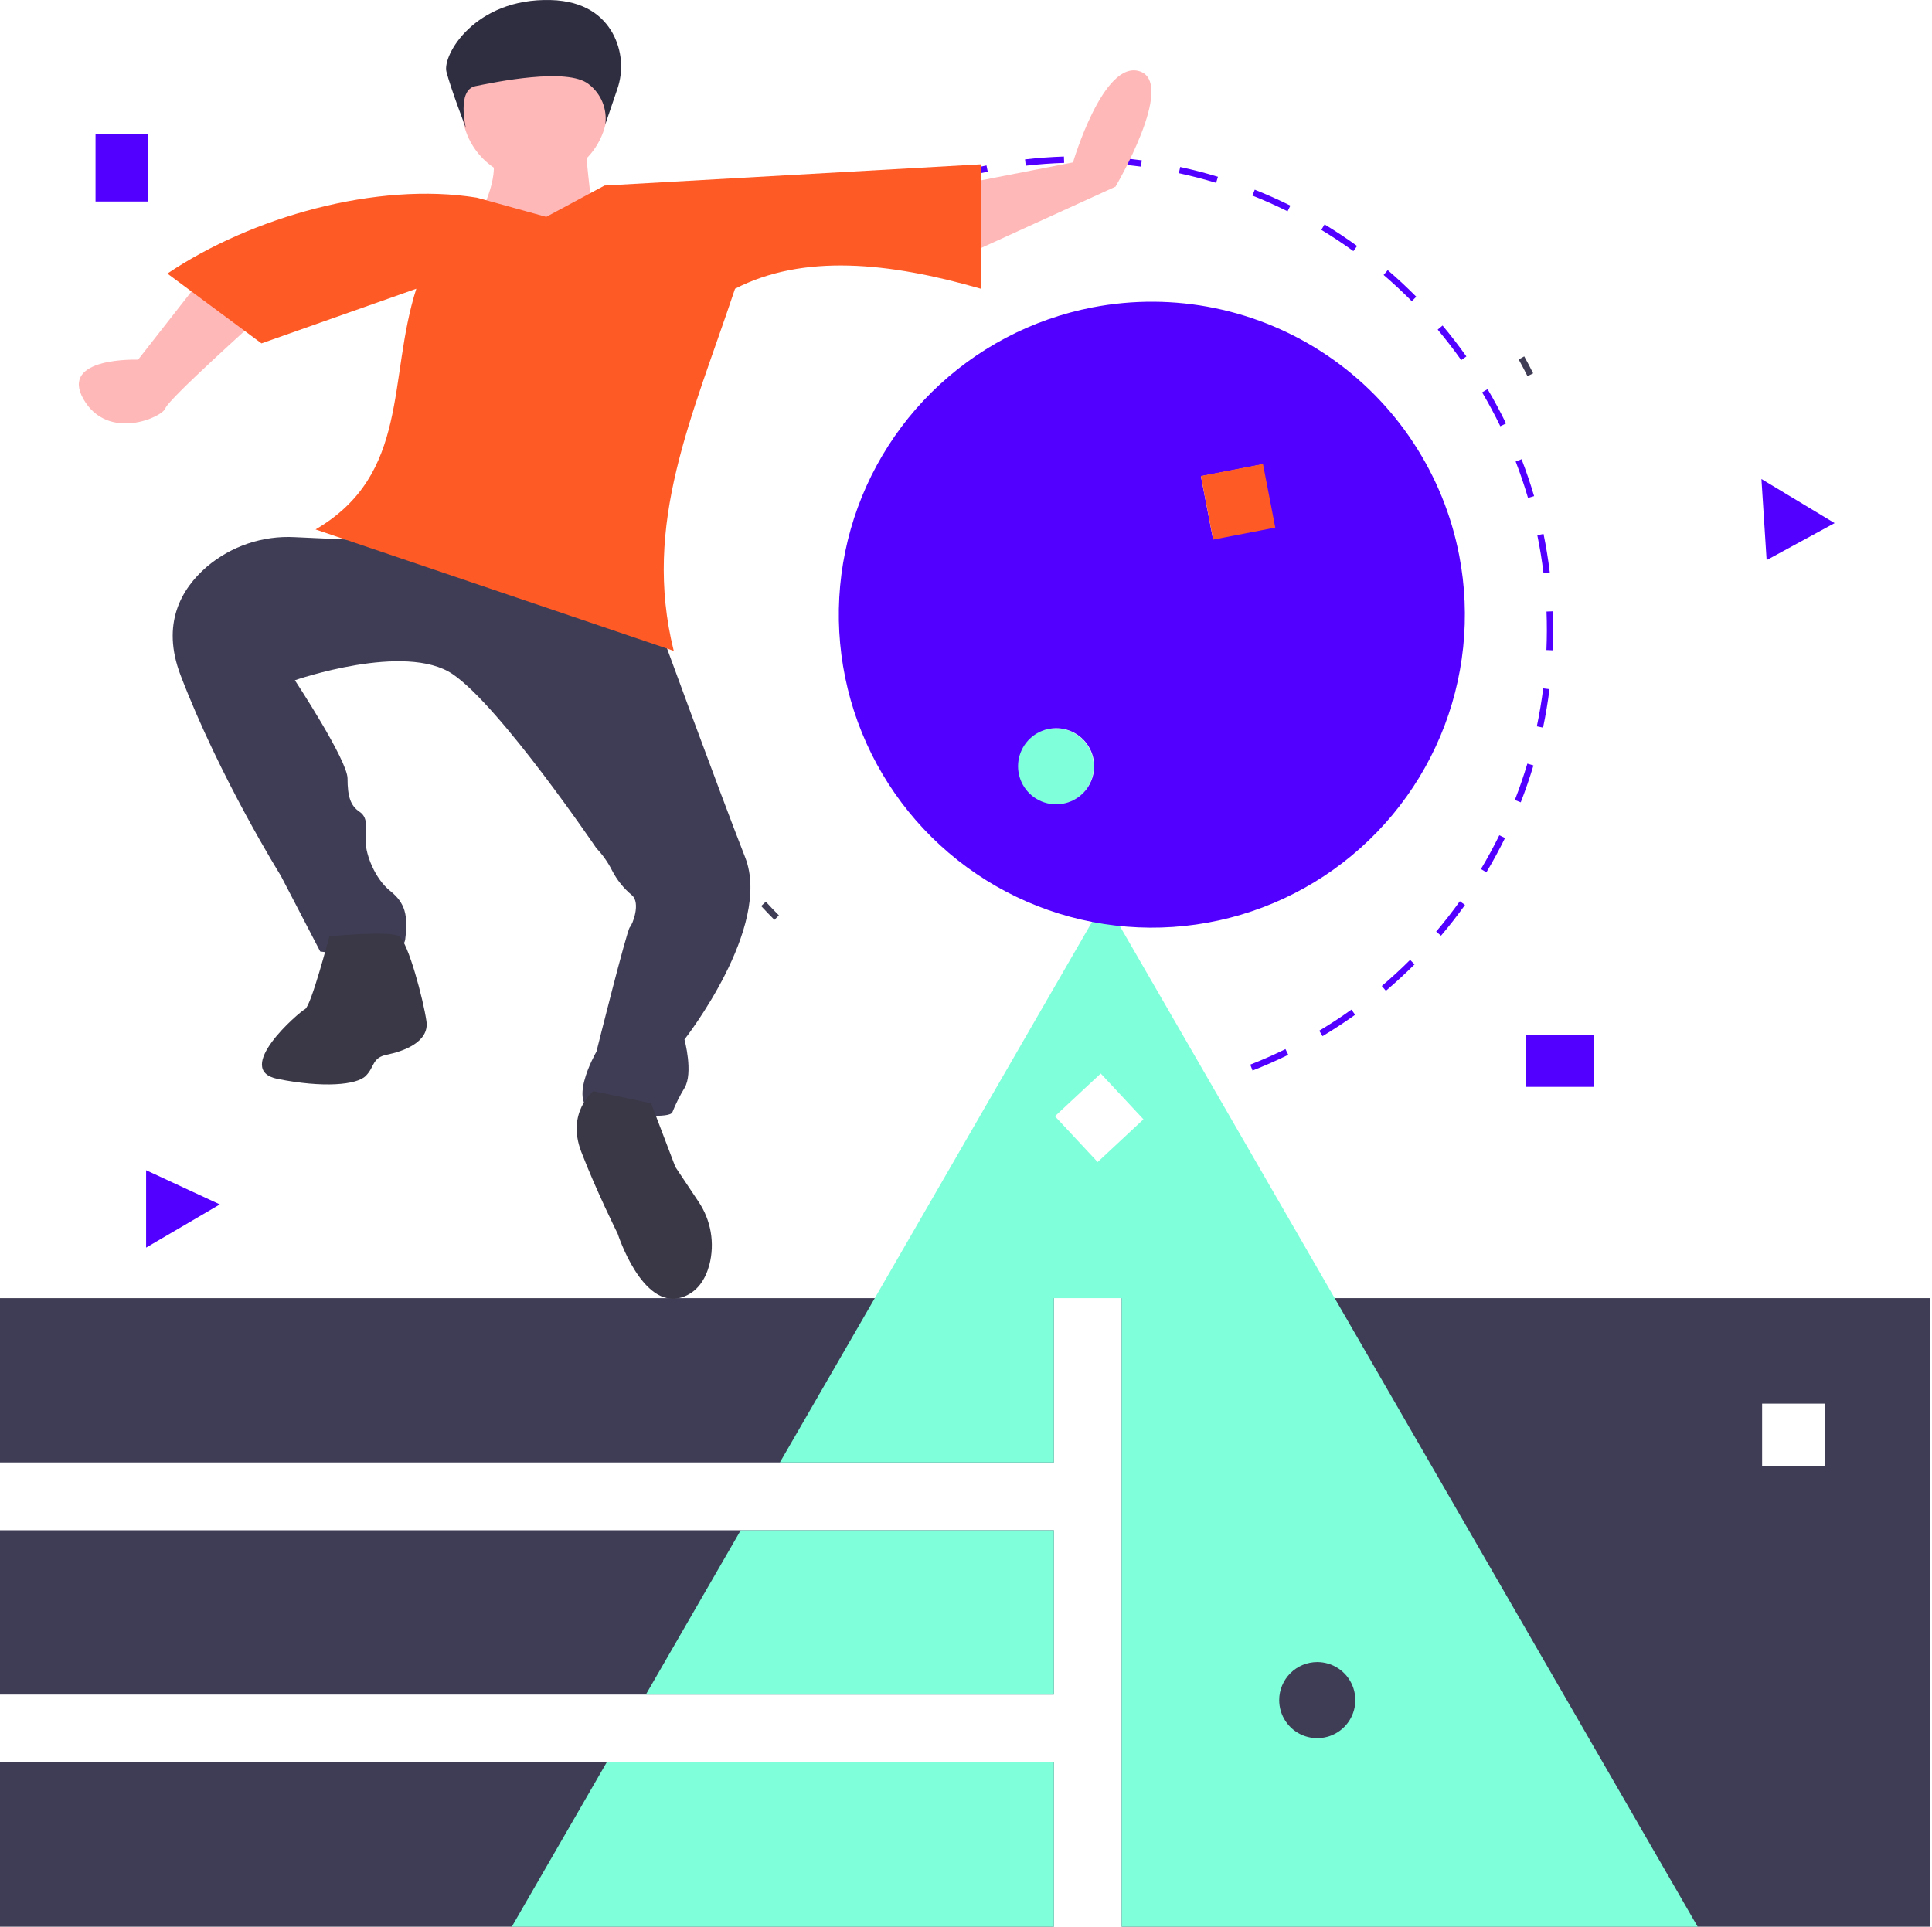 <svg width="809" height="807" viewBox="0 0 809 807" fill="none" xmlns="http://www.w3.org/2000/svg">
<path d="M469.692 543.678V806.924H808.307V543.678H469.692ZM764.09 614.077H737.864V587.851H764.09V614.077Z" fill="#3F3D56"/>
<path d="M441.292 543.678H0V612.493H441.292V543.678Z" fill="#3F3D56"/>
<path d="M441.292 640.894H0V709.709H441.292V640.894Z" fill="#3F3D56"/>
<path d="M441.292 738.109H0V806.924H441.292V738.109Z" fill="#3F3D56"/>
<path d="M61.846 56H40V84.4H61.846V56Z" fill="#5200FF"/>
<path d="M667.4 455.201V433.355H639V455.201H667.4Z" fill="#5200FF"/>
<path d="M310.172 640.894H441.292V709.709H270.444L310.172 640.894Z" fill="#80FFDB"/>
<path d="M254.038 738.109H441.292V806.925H214.311L254.038 738.109Z" fill="#80FFDB"/>
<path d="M324.274 385.241C322.394 383.356 320.527 381.409 318.725 379.453L320.68 377.652C322.458 379.584 324.3 381.505 326.155 383.365L324.274 385.241Z" fill="#3F3D56"/>
<path d="M366.698 84.76C371.595 82.418 376.647 80.253 381.714 78.327L382.659 80.81C377.659 82.711 372.675 84.847 367.845 87.158L366.698 84.76ZM397.211 73.161C402.423 71.661 407.763 70.362 413.083 69.298L413.604 71.904C408.356 72.953 403.088 74.234 397.947 75.714L397.211 73.161ZM429.22 66.763C434.599 66.145 440.078 65.742 445.507 65.566L445.594 68.222C440.237 68.395 434.83 68.793 429.523 69.403L429.22 66.763ZM461.712 68.352L461.841 65.698C467.266 65.962 472.739 66.452 478.104 67.155L477.759 69.79C472.465 69.096 467.066 68.612 461.712 68.352L461.712 68.352ZM493.634 72.537L494.194 69.94C499.496 71.085 504.814 72.466 510.001 74.045L509.227 76.587C504.11 75.029 498.863 73.666 493.634 72.537L493.634 72.537ZM524.432 81.916L525.414 79.448C530.455 81.454 535.475 83.697 540.336 86.115L539.152 88.494C534.357 86.108 529.404 83.895 524.432 81.916L524.432 81.916ZM523.527 445.885C528.503 443.932 533.462 441.744 538.269 439.382L539.441 441.767C534.569 444.161 529.541 446.379 524.498 448.358L523.527 445.885ZM553.277 96.265L554.652 93.992C559.29 96.8 563.871 99.838 568.269 103.022L566.711 105.173C562.372 102.032 557.852 99.035 553.277 96.265L553.277 96.265ZM552.425 431.684C557.014 428.937 561.548 425.964 565.899 422.847L567.446 425.008C563.036 428.166 558.441 431.179 553.789 433.963L552.425 431.684ZM579.366 115.156L581.096 113.138C585.214 116.67 589.235 120.415 593.049 124.271L591.161 126.139C587.398 122.335 583.429 118.639 579.366 115.156ZM578.604 412.935C582.687 409.473 586.675 405.799 590.458 402.015L592.337 403.894C588.502 407.728 584.461 411.452 580.324 414.962L578.604 412.935ZM602.017 138.05L604.052 136.342C607.537 140.496 610.894 144.847 614.028 149.273L611.86 150.808C608.767 146.441 605.456 142.148 602.017 138.05L602.017 138.05ZM601.378 390.162C604.84 386.08 608.175 381.804 611.29 377.453L613.451 379C610.293 383.409 606.914 387.743 603.405 391.88L601.378 390.162ZM620.622 164.327L622.908 162.975C625.67 167.646 628.268 172.485 630.631 177.36L628.24 178.518C625.909 173.71 623.346 168.935 620.622 164.327ZM620.125 363.973C622.875 359.372 625.463 354.607 627.818 349.809L630.203 350.98C627.816 355.843 625.193 360.673 622.406 365.336L620.125 363.973ZM634.66 193.288L637.138 192.33C639.092 197.388 640.857 202.587 642.384 207.785L639.835 208.533C638.329 203.406 636.588 198.277 634.66 193.288ZM634.314 335.058C636.265 330.076 638.031 324.949 639.563 319.819L642.108 320.579C640.556 325.779 638.766 330.977 636.788 336.027L634.314 335.058ZM643.73 224.166L646.332 223.632C647.423 228.937 648.305 234.361 648.956 239.75L646.318 240.068C645.676 234.751 644.806 229.401 643.73 224.166ZM643.53 304.197C644.629 298.971 645.525 293.624 646.191 288.305L648.828 288.635C648.152 294.027 647.244 299.447 646.13 304.744L643.53 304.197ZM647.586 256.129L650.241 256.028C650.447 261.439 650.43 266.95 650.197 272.361L647.542 272.246C647.774 266.903 647.788 261.469 647.586 256.129V256.129Z" fill="#5200FF"/>
<path d="M639.617 157.545C638.44 155.197 637.198 152.84 635.926 150.541L638.251 149.255C639.54 151.585 640.799 153.974 641.991 156.354L639.617 157.545Z" fill="#3F3D56"/>
<path d="M710.873 806.924L586.733 591.914L558.879 543.678L494.564 432.263L462.592 376.894L430.62 432.263L366.305 543.678L338.451 591.914L326.567 612.493H441.292V543.678H469.692V806.924H710.873ZM551.585 696.087C554.738 696.087 557.82 697.022 560.442 698.774C563.063 700.525 565.106 703.015 566.313 705.928C567.52 708.841 567.835 712.047 567.22 715.139C566.605 718.231 565.087 721.072 562.857 723.301C560.628 725.531 557.787 727.049 554.695 727.664C551.602 728.279 548.397 727.964 545.484 726.757C542.571 725.551 540.081 723.507 538.33 720.886C536.578 718.264 535.643 715.182 535.643 712.029C535.648 707.802 537.329 703.75 540.318 700.762C543.306 697.773 547.358 696.092 551.585 696.087V696.087ZM459.631 486.678L441.743 467.5L460.921 449.612L478.809 468.79L459.631 486.678Z" fill="#80FFDB"/>
<path d="M442 337C450.837 337 458 329.837 458 321C458 312.163 450.837 305 442 305C433.163 305 426 312.163 426 321C426 329.837 433.163 337 442 337Z" fill="#80FFDB"/>
<path d="M457.528 128.73C432.071 133.634 408.641 145.976 390.199 164.196C371.757 182.417 359.132 205.696 353.921 231.092C348.709 256.487 351.146 282.858 360.922 306.868C370.697 330.879 387.374 351.452 408.842 365.985C430.31 380.518 455.605 388.358 481.529 388.515C507.453 388.672 532.842 381.138 554.484 366.865C576.126 352.593 593.05 332.224 603.116 308.333C613.181 284.442 615.936 258.103 611.032 232.647C607.776 215.744 601.223 199.648 591.747 185.279C582.27 170.909 570.056 158.546 555.802 148.897C541.548 139.247 525.533 132.5 508.671 129.039C491.809 125.579 474.431 125.474 457.528 128.73V128.73ZM445.252 336.574C442.156 337.17 438.953 336.835 436.047 335.611C433.142 334.387 430.664 332.328 428.929 329.696C427.193 327.064 426.276 323.976 426.295 320.823C426.315 317.67 427.268 314.594 429.036 311.983C430.803 309.372 433.305 307.344 436.225 306.155C439.146 304.966 442.353 304.67 445.442 305.303C448.53 305.937 451.361 307.473 453.577 309.716C455.793 311.959 457.295 314.808 457.891 317.904C458.686 322.055 457.801 326.352 455.432 329.852C453.063 333.352 449.402 335.769 445.252 336.574V336.574ZM533.581 220.257L507.829 225.217L502.868 199.465L528.62 194.504L533.581 220.257Z" fill="#5200FF"/>
<path d="M202.438 59.335C218.086 72.376 186.79 112.946 186.79 112.946C186.79 112.946 261.118 115.844 255.25 115.844C249.382 115.844 244.492 54.264 244.492 54.264C244.492 54.264 186.79 46.295 202.438 59.335Z" fill="#FFB8B8"/>
<path d="M172.218 224.359L239.584 248.509L276.445 263.762C276.445 263.762 300.595 329.857 312.035 359.092C323.474 388.326 286.614 435.355 286.614 435.355C286.614 435.355 290.427 449.337 286.614 455.692C284.642 458.936 282.942 462.337 281.529 465.861C280.258 468.403 266.277 467.132 251.024 465.861C235.771 464.59 249.753 440.44 249.753 440.44C249.753 440.44 262.463 389.597 263.734 388.326C264.921 387.139 268.326 378.192 264.629 374.944C261.189 372.097 258.362 368.582 256.32 364.61C254.61 361.189 252.396 358.043 249.753 355.278C249.753 355.278 209.467 295.868 189.571 282.357C169.676 268.846 123.476 284.899 123.476 284.899C123.476 284.899 145.526 318.418 145.526 326.044C145.526 333.67 146.797 337.484 150.61 340.026C154.423 342.568 153.152 347.652 153.152 352.736C153.152 357.821 156.965 367.989 163.321 373.073C169.676 378.158 170.947 383.242 169.676 393.41C168.405 403.579 134.086 398.495 134.086 398.495L117.562 366.718C117.562 366.718 92.141 326.044 75.617 282.828C67.355 261.22 75.935 246.603 86.58 237.387C96.837 228.687 110.037 224.246 123.467 224.976L183.216 227.702L140.441 215.462L172.218 224.359Z" fill="#3F3D56"/>
<path d="M394.654 111.235L467.104 78.187C467.104 78.187 492.526 34.971 477.273 29.887C462.02 24.802 449.309 68.019 449.309 68.019L397.196 78.187L394.654 111.235Z" fill="#FFB8B8"/>
<path d="M107.394 134.114C107.394 134.114 70.533 167.161 69.262 170.975C67.991 174.788 45.112 184.956 34.943 167.161C24.775 149.366 57.822 150.638 57.822 150.638L80.701 121.403L107.394 134.114Z" fill="#FFB8B8"/>
<path d="M70.092 114.577L109.495 143.811L174.319 120.932C162.27 158.655 171.71 198.606 132.135 221.746L282.12 272.589C268.845 219.143 289.81 174.897 307.78 120.932C336.245 106.263 371.948 109.733 410.736 120.932V68.819L253.125 77.716L228.735 90.827L199.74 82.8C157.767 75.996 105.327 90.867 70.092 114.577Z" fill="#FE5A26"/>
<path d="M167.134 392.14C170.947 394.682 177.302 418.832 178.573 427.729C179.844 436.627 168.405 440.44 162.05 441.711C155.694 442.982 156.965 446.795 153.152 450.608C149.339 454.422 135.357 455.693 116.291 451.88C97.225 448.066 125.189 423.916 127.731 422.645C130.273 421.374 137.899 392.14 137.899 392.14C137.899 392.14 163.321 389.597 167.134 392.14Z" fill="#3A3847"/>
<path d="M272.632 462.048L282.8 488.74L292.415 503.162C295.033 507.007 296.799 511.368 297.595 515.952C298.391 520.535 298.199 525.236 297.031 529.739C295.412 535.699 292.055 541.33 285.342 543.396C268.819 548.48 258.65 516.703 258.65 516.703C258.65 516.703 249.753 498.909 243.397 482.385C237.042 465.861 248.482 456.964 248.482 456.964L272.632 462.048Z" fill="#3A3847"/>
<path d="M223.882 75.46C240.727 75.46 254.382 61.805 254.382 44.96C254.382 28.115 240.727 14.46 223.882 14.46C207.037 14.46 193.382 28.115 193.382 44.96C193.382 61.805 207.037 75.46 223.882 75.46Z" fill="#FFB8B8"/>
<path d="M258.457 37.423C259.804 33.575 260.324 29.488 259.985 25.426C259.646 21.364 258.455 17.419 256.49 13.848C252.572 6.9 245.027 0.387 230.522 0.02C198.874 -0.782 185.161 23.08 186.944 30.077C188.727 37.074 195.106 53.722 195.106 53.722C195.106 53.722 191.15 37.692 199.062 36.089C206.974 34.485 237.632 28.073 246.533 35.287C249.071 37.231 251.049 39.812 252.265 42.769C253.481 45.726 253.892 48.952 253.456 52.119L258.457 37.423Z" fill="#2F2E41"/>
<path d="M739.753 234.59L737.581 200.621L768.228 219.094L739.753 234.59Z" fill="#5200FF"/>
<path d="M61.179 490.099L92.054 504.428L61.179 522.517L61.179 490.099Z" fill="#5200FF"/>
<rect x="502.854" y="199.352" width="26.485" height="27.14" transform="rotate(-10.93 502.854 199.352)" fill="#FE5A26"/>
</svg>

